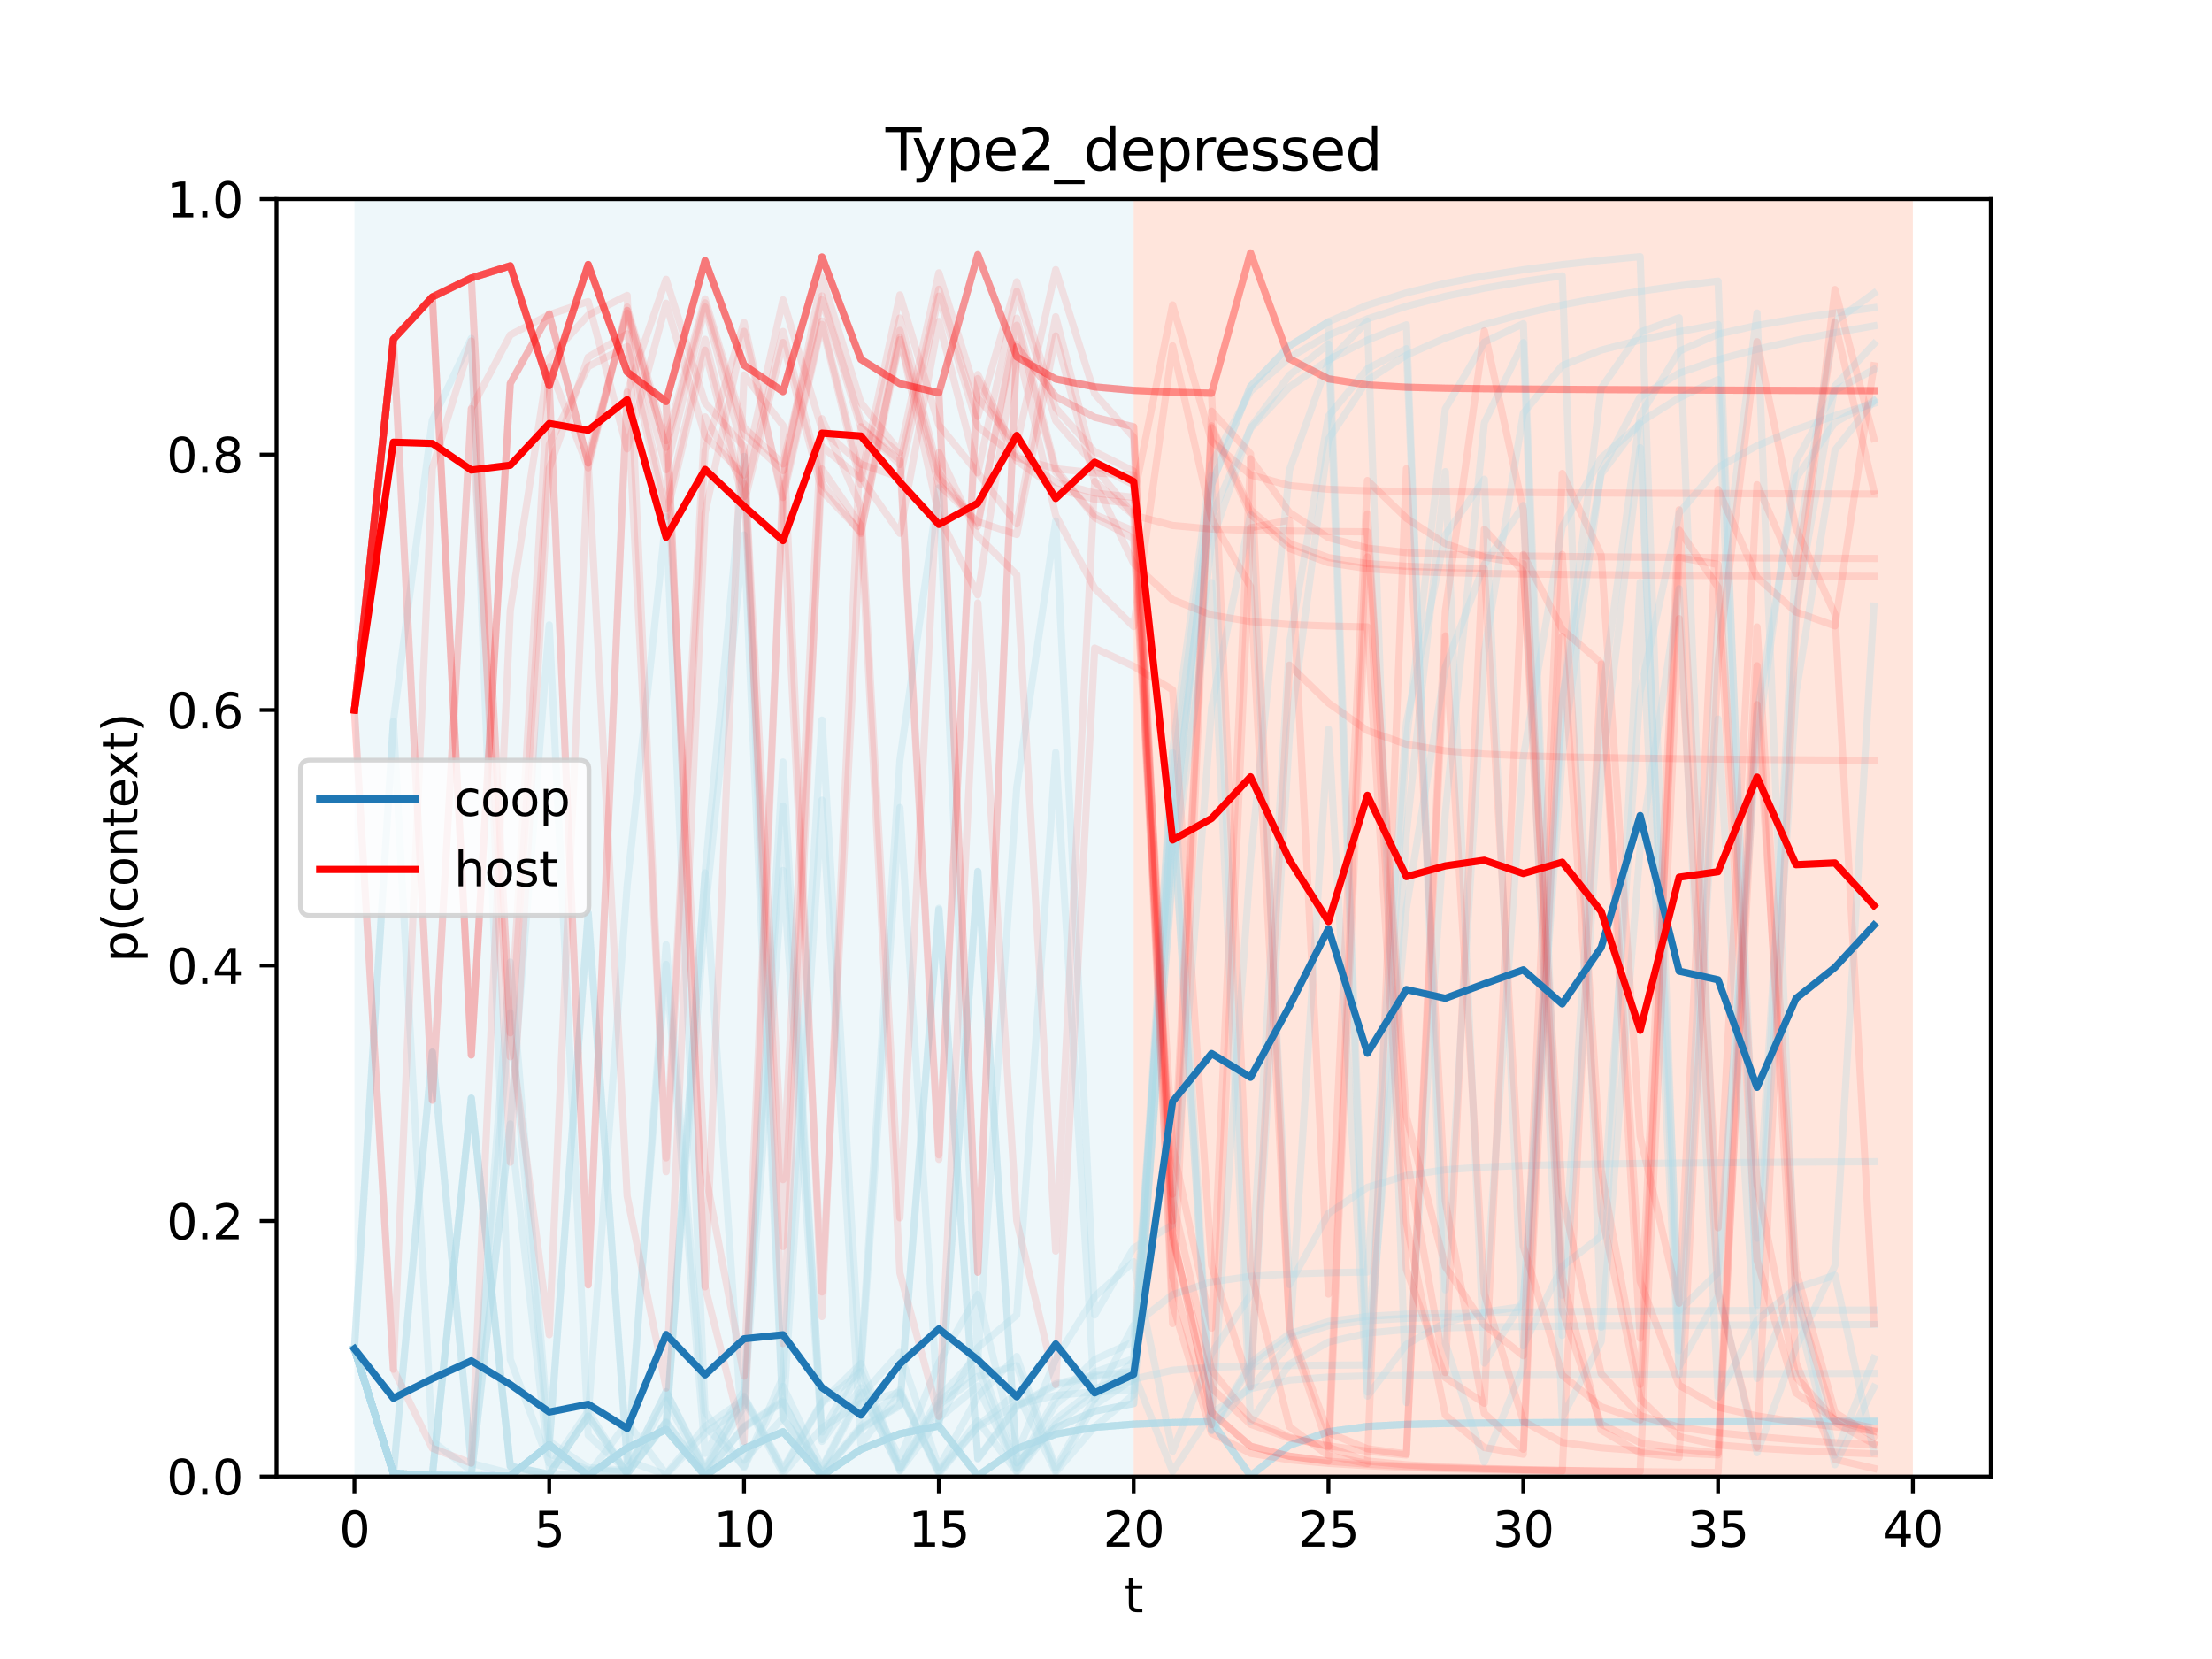 <?xml version="1.0" encoding="utf-8" standalone="no"?>
<!DOCTYPE svg PUBLIC "-//W3C//DTD SVG 1.1//EN"
  "http://www.w3.org/Graphics/SVG/1.1/DTD/svg11.dtd">
<svg xmlns:xlink="http://www.w3.org/1999/xlink" width="460.8pt" height="345.6pt" viewBox="0 0 460.8 345.6" xmlns="http://www.w3.org/2000/svg" version="1.1">
 <defs>
  <style type="text/css">*{stroke-linejoin: round; stroke-linecap: butt}</style>
 </defs>
 <g id="figure_1">
  <g id="patch_1">
   <path d="M 0 345.6 
L 460.8 345.6 
L 460.8 0 
L 0 0 
z
" style="fill: #ffffff"/>
  </g>
  <g id="axes_1">
   <g id="patch_2">
    <path d="M 57.6 307.584 
L 414.72 307.584 
L 414.72 41.472 
L 57.6 41.472 
z
" style="fill: #ffffff"/>
   </g>
   <g id="patch_3">
    <path d="M 73.833 307.584 
L 73.833 41.472 
L 236.16 41.472 
L 236.16 307.584 
z
" clip-path="url(#pe74daeb829)" style="fill: #add8e6; opacity: 0.2"/>
   </g>
   <g id="patch_4">
    <path d="M 236.16 307.584 
L 236.16 41.472 
L 398.487 41.472 
L 398.487 307.584 
z
" clip-path="url(#pe74daeb829)" style="fill: #ff7f50; opacity: 0.2"/>
   </g>
   <g id="matplotlib.axis_1">
    <g id="xtick_1">
     <g id="line2d_1">
      <defs>
       <path id="m016abfd4c4" d="M 0 0 
L 0 3.5 
" style="stroke: #000000; stroke-width: 0.8"/>
      </defs>
      <g>
       <use xlink:href="#m016abfd4c4" x="73.833" y="307.584" style="stroke: #000000; stroke-width: 0.8"/>
      </g>
     </g>
     <g id="text_1">
      <!-- 0 -->
      <g transform="translate(70.651 322.182) scale(0.1 -0.1)">
       <defs>
        <path id="DejaVuSans-30" d="M 2034 4250 
Q 1547 4250 1301 3770 
Q 1056 3291 1056 2328 
Q 1056 1369 1301 889 
Q 1547 409 2034 409 
Q 2525 409 2770 889 
Q 3016 1369 3016 2328 
Q 3016 3291 2770 3770 
Q 2525 4250 2034 4250 
z
M 2034 4750 
Q 2819 4750 3233 4129 
Q 3647 3509 3647 2328 
Q 3647 1150 3233 529 
Q 2819 -91 2034 -91 
Q 1250 -91 836 529 
Q 422 1150 422 2328 
Q 422 3509 836 4129 
Q 1250 4750 2034 4750 
z
" transform="scale(0.016)"/>
       </defs>
       <use xlink:href="#DejaVuSans-30"/>
      </g>
     </g>
    </g>
    <g id="xtick_2">
     <g id="line2d_2">
      <g>
       <use xlink:href="#m016abfd4c4" x="114.415" y="307.584" style="stroke: #000000; stroke-width: 0.8"/>
      </g>
     </g>
     <g id="text_2">
      <!-- 5 -->
      <g transform="translate(111.233 322.182) scale(0.1 -0.1)">
       <defs>
        <path id="DejaVuSans-35" d="M 691 4666 
L 3169 4666 
L 3169 4134 
L 1269 4134 
L 1269 2991 
Q 1406 3038 1543 3061 
Q 1681 3084 1819 3084 
Q 2600 3084 3056 2656 
Q 3513 2228 3513 1497 
Q 3513 744 3044 326 
Q 2575 -91 1722 -91 
Q 1428 -91 1123 -41 
Q 819 9 494 109 
L 494 744 
Q 775 591 1075 516 
Q 1375 441 1709 441 
Q 2250 441 2565 725 
Q 2881 1009 2881 1497 
Q 2881 1984 2565 2268 
Q 2250 2553 1709 2553 
Q 1456 2553 1204 2497 
Q 953 2441 691 2322 
L 691 4666 
z
" transform="scale(0.016)"/>
       </defs>
       <use xlink:href="#DejaVuSans-35"/>
      </g>
     </g>
    </g>
    <g id="xtick_3">
     <g id="line2d_3">
      <g>
       <use xlink:href="#m016abfd4c4" x="154.996" y="307.584" style="stroke: #000000; stroke-width: 0.8"/>
      </g>
     </g>
     <g id="text_3">
      <!-- 10 -->
      <g transform="translate(148.634 322.182) scale(0.1 -0.1)">
       <defs>
        <path id="DejaVuSans-31" d="M 794 531 
L 1825 531 
L 1825 4091 
L 703 3866 
L 703 4441 
L 1819 4666 
L 2450 4666 
L 2450 531 
L 3481 531 
L 3481 0 
L 794 0 
L 794 531 
z
" transform="scale(0.016)"/>
       </defs>
       <use xlink:href="#DejaVuSans-31"/>
       <use xlink:href="#DejaVuSans-30" x="63.623"/>
      </g>
     </g>
    </g>
    <g id="xtick_4">
     <g id="line2d_4">
      <g>
       <use xlink:href="#m016abfd4c4" x="195.578" y="307.584" style="stroke: #000000; stroke-width: 0.8"/>
      </g>
     </g>
     <g id="text_4">
      <!-- 15 -->
      <g transform="translate(189.216 322.182) scale(0.1 -0.1)">
       <use xlink:href="#DejaVuSans-31"/>
       <use xlink:href="#DejaVuSans-35" x="63.623"/>
      </g>
     </g>
    </g>
    <g id="xtick_5">
     <g id="line2d_5">
      <g>
       <use xlink:href="#m016abfd4c4" x="236.16" y="307.584" style="stroke: #000000; stroke-width: 0.8"/>
      </g>
     </g>
     <g id="text_5">
      <!-- 20 -->
      <g transform="translate(229.798 322.182) scale(0.1 -0.1)">
       <defs>
        <path id="DejaVuSans-32" d="M 1228 531 
L 3431 531 
L 3431 0 
L 469 0 
L 469 531 
Q 828 903 1448 1529 
Q 2069 2156 2228 2338 
Q 2531 2678 2651 2914 
Q 2772 3150 2772 3378 
Q 2772 3750 2511 3984 
Q 2250 4219 1831 4219 
Q 1534 4219 1204 4116 
Q 875 4013 500 3803 
L 500 4441 
Q 881 4594 1212 4672 
Q 1544 4750 1819 4750 
Q 2544 4750 2975 4387 
Q 3406 4025 3406 3419 
Q 3406 3131 3298 2873 
Q 3191 2616 2906 2266 
Q 2828 2175 2409 1742 
Q 1991 1309 1228 531 
z
" transform="scale(0.016)"/>
       </defs>
       <use xlink:href="#DejaVuSans-32"/>
       <use xlink:href="#DejaVuSans-30" x="63.623"/>
      </g>
     </g>
    </g>
    <g id="xtick_6">
     <g id="line2d_6">
      <g>
       <use xlink:href="#m016abfd4c4" x="276.742" y="307.584" style="stroke: #000000; stroke-width: 0.8"/>
      </g>
     </g>
     <g id="text_6">
      <!-- 25 -->
      <g transform="translate(270.379 322.182) scale(0.1 -0.1)">
       <use xlink:href="#DejaVuSans-32"/>
       <use xlink:href="#DejaVuSans-35" x="63.623"/>
      </g>
     </g>
    </g>
    <g id="xtick_7">
     <g id="line2d_7">
      <g>
       <use xlink:href="#m016abfd4c4" x="317.324" y="307.584" style="stroke: #000000; stroke-width: 0.8"/>
      </g>
     </g>
     <g id="text_7">
      <!-- 30 -->
      <g transform="translate(310.961 322.182) scale(0.1 -0.1)">
       <defs>
        <path id="DejaVuSans-33" d="M 2597 2516 
Q 3050 2419 3304 2112 
Q 3559 1806 3559 1356 
Q 3559 666 3084 287 
Q 2609 -91 1734 -91 
Q 1441 -91 1130 -33 
Q 819 25 488 141 
L 488 750 
Q 750 597 1062 519 
Q 1375 441 1716 441 
Q 2309 441 2620 675 
Q 2931 909 2931 1356 
Q 2931 1769 2642 2001 
Q 2353 2234 1838 2234 
L 1294 2234 
L 1294 2753 
L 1863 2753 
Q 2328 2753 2575 2939 
Q 2822 3125 2822 3475 
Q 2822 3834 2567 4026 
Q 2313 4219 1838 4219 
Q 1578 4219 1281 4162 
Q 984 4106 628 3988 
L 628 4550 
Q 988 4650 1302 4700 
Q 1616 4750 1894 4750 
Q 2613 4750 3031 4423 
Q 3450 4097 3450 3541 
Q 3450 3153 3228 2886 
Q 3006 2619 2597 2516 
z
" transform="scale(0.016)"/>
       </defs>
       <use xlink:href="#DejaVuSans-33"/>
       <use xlink:href="#DejaVuSans-30" x="63.623"/>
      </g>
     </g>
    </g>
    <g id="xtick_8">
     <g id="line2d_8">
      <g>
       <use xlink:href="#m016abfd4c4" x="357.905" y="307.584" style="stroke: #000000; stroke-width: 0.8"/>
      </g>
     </g>
     <g id="text_8">
      <!-- 35 -->
      <g transform="translate(351.543 322.182) scale(0.1 -0.1)">
       <use xlink:href="#DejaVuSans-33"/>
       <use xlink:href="#DejaVuSans-35" x="63.623"/>
      </g>
     </g>
    </g>
    <g id="xtick_9">
     <g id="line2d_9">
      <g>
       <use xlink:href="#m016abfd4c4" x="398.487" y="307.584" style="stroke: #000000; stroke-width: 0.8"/>
      </g>
     </g>
     <g id="text_9">
      <!-- 40 -->
      <g transform="translate(392.125 322.182) scale(0.1 -0.1)">
       <defs>
        <path id="DejaVuSans-34" d="M 2419 4116 
L 825 1625 
L 2419 1625 
L 2419 4116 
z
M 2253 4666 
L 3047 4666 
L 3047 1625 
L 3713 1625 
L 3713 1100 
L 3047 1100 
L 3047 0 
L 2419 0 
L 2419 1100 
L 313 1100 
L 313 1709 
L 2253 4666 
z
" transform="scale(0.016)"/>
       </defs>
       <use xlink:href="#DejaVuSans-34"/>
       <use xlink:href="#DejaVuSans-30" x="63.623"/>
      </g>
     </g>
    </g>
    <g id="text_10">
     <!-- t -->
     <g transform="translate(234.2 335.861) scale(0.1 -0.1)">
      <defs>
       <path id="DejaVuSans-74" d="M 1172 4494 
L 1172 3500 
L 2356 3500 
L 2356 3053 
L 1172 3053 
L 1172 1153 
Q 1172 725 1289 603 
Q 1406 481 1766 481 
L 2356 481 
L 2356 0 
L 1766 0 
Q 1100 0 847 248 
Q 594 497 594 1153 
L 594 3053 
L 172 3053 
L 172 3500 
L 594 3500 
L 594 4494 
L 1172 4494 
z
" transform="scale(0.016)"/>
      </defs>
      <use xlink:href="#DejaVuSans-74"/>
     </g>
    </g>
   </g>
   <g id="matplotlib.axis_2">
    <g id="ytick_1">
     <g id="line2d_10">
      <defs>
       <path id="mdd7d6e2af8" d="M 0 0 
L -3.5 0 
" style="stroke: #000000; stroke-width: 0.8"/>
      </defs>
      <g>
       <use xlink:href="#mdd7d6e2af8" x="57.6" y="307.584" style="stroke: #000000; stroke-width: 0.8"/>
      </g>
     </g>
     <g id="text_11">
      <!-- 0.0 -->
      <g transform="translate(34.697 311.383) scale(0.1 -0.1)">
       <defs>
        <path id="DejaVuSans-2e" d="M 684 794 
L 1344 794 
L 1344 0 
L 684 0 
L 684 794 
z
" transform="scale(0.016)"/>
       </defs>
       <use xlink:href="#DejaVuSans-30"/>
       <use xlink:href="#DejaVuSans-2e" x="63.623"/>
       <use xlink:href="#DejaVuSans-30" x="95.41"/>
      </g>
     </g>
    </g>
    <g id="ytick_2">
     <g id="line2d_11">
      <g>
       <use xlink:href="#mdd7d6e2af8" x="57.6" y="254.362" style="stroke: #000000; stroke-width: 0.8"/>
      </g>
     </g>
     <g id="text_12">
      <!-- 0.2 -->
      <g transform="translate(34.697 258.161) scale(0.1 -0.1)">
       <use xlink:href="#DejaVuSans-30"/>
       <use xlink:href="#DejaVuSans-2e" x="63.623"/>
       <use xlink:href="#DejaVuSans-32" x="95.41"/>
      </g>
     </g>
    </g>
    <g id="ytick_3">
     <g id="line2d_12">
      <g>
       <use xlink:href="#mdd7d6e2af8" x="57.6" y="201.139" style="stroke: #000000; stroke-width: 0.8"/>
      </g>
     </g>
     <g id="text_13">
      <!-- 0.4 -->
      <g transform="translate(34.697 204.938) scale(0.1 -0.1)">
       <use xlink:href="#DejaVuSans-30"/>
       <use xlink:href="#DejaVuSans-2e" x="63.623"/>
       <use xlink:href="#DejaVuSans-34" x="95.41"/>
      </g>
     </g>
    </g>
    <g id="ytick_4">
     <g id="line2d_13">
      <g>
       <use xlink:href="#mdd7d6e2af8" x="57.6" y="147.917" style="stroke: #000000; stroke-width: 0.8"/>
      </g>
     </g>
     <g id="text_14">
      <!-- 0.6 -->
      <g transform="translate(34.697 151.716) scale(0.1 -0.1)">
       <defs>
        <path id="DejaVuSans-36" d="M 2113 2584 
Q 1688 2584 1439 2293 
Q 1191 2003 1191 1497 
Q 1191 994 1439 701 
Q 1688 409 2113 409 
Q 2538 409 2786 701 
Q 3034 994 3034 1497 
Q 3034 2003 2786 2293 
Q 2538 2584 2113 2584 
z
M 3366 4563 
L 3366 3988 
Q 3128 4100 2886 4159 
Q 2644 4219 2406 4219 
Q 1781 4219 1451 3797 
Q 1122 3375 1075 2522 
Q 1259 2794 1537 2939 
Q 1816 3084 2150 3084 
Q 2853 3084 3261 2657 
Q 3669 2231 3669 1497 
Q 3669 778 3244 343 
Q 2819 -91 2113 -91 
Q 1303 -91 875 529 
Q 447 1150 447 2328 
Q 447 3434 972 4092 
Q 1497 4750 2381 4750 
Q 2619 4750 2861 4703 
Q 3103 4656 3366 4563 
z
" transform="scale(0.016)"/>
       </defs>
       <use xlink:href="#DejaVuSans-30"/>
       <use xlink:href="#DejaVuSans-2e" x="63.623"/>
       <use xlink:href="#DejaVuSans-36" x="95.41"/>
      </g>
     </g>
    </g>
    <g id="ytick_5">
     <g id="line2d_14">
      <g>
       <use xlink:href="#mdd7d6e2af8" x="57.6" y="94.694" style="stroke: #000000; stroke-width: 0.8"/>
      </g>
     </g>
     <g id="text_15">
      <!-- 0.8 -->
      <g transform="translate(34.697 98.494) scale(0.1 -0.1)">
       <defs>
        <path id="DejaVuSans-38" d="M 2034 2216 
Q 1584 2216 1326 1975 
Q 1069 1734 1069 1313 
Q 1069 891 1326 650 
Q 1584 409 2034 409 
Q 2484 409 2743 651 
Q 3003 894 3003 1313 
Q 3003 1734 2745 1975 
Q 2488 2216 2034 2216 
z
M 1403 2484 
Q 997 2584 770 2862 
Q 544 3141 544 3541 
Q 544 4100 942 4425 
Q 1341 4750 2034 4750 
Q 2731 4750 3128 4425 
Q 3525 4100 3525 3541 
Q 3525 3141 3298 2862 
Q 3072 2584 2669 2484 
Q 3125 2378 3379 2068 
Q 3634 1759 3634 1313 
Q 3634 634 3220 271 
Q 2806 -91 2034 -91 
Q 1263 -91 848 271 
Q 434 634 434 1313 
Q 434 1759 690 2068 
Q 947 2378 1403 2484 
z
M 1172 3481 
Q 1172 3119 1398 2916 
Q 1625 2713 2034 2713 
Q 2441 2713 2670 2916 
Q 2900 3119 2900 3481 
Q 2900 3844 2670 4047 
Q 2441 4250 2034 4250 
Q 1625 4250 1398 4047 
Q 1172 3844 1172 3481 
z
" transform="scale(0.016)"/>
       </defs>
       <use xlink:href="#DejaVuSans-30"/>
       <use xlink:href="#DejaVuSans-2e" x="63.623"/>
       <use xlink:href="#DejaVuSans-38" x="95.41"/>
      </g>
     </g>
    </g>
    <g id="ytick_6">
     <g id="line2d_15">
      <g>
       <use xlink:href="#mdd7d6e2af8" x="57.6" y="41.472" style="stroke: #000000; stroke-width: 0.8"/>
      </g>
     </g>
     <g id="text_16">
      <!-- 1.0 -->
      <g transform="translate(34.697 45.271) scale(0.1 -0.1)">
       <use xlink:href="#DejaVuSans-31"/>
       <use xlink:href="#DejaVuSans-2e" x="63.623"/>
       <use xlink:href="#DejaVuSans-30" x="95.41"/>
      </g>
     </g>
    </g>
    <g id="text_17">
     <!-- p(context) -->
     <g transform="translate(28.617 200.45) rotate(-90) scale(0.1 -0.1)">
      <defs>
       <path id="DejaVuSans-70" d="M 1159 525 
L 1159 -1331 
L 581 -1331 
L 581 3500 
L 1159 3500 
L 1159 2969 
Q 1341 3281 1617 3432 
Q 1894 3584 2278 3584 
Q 2916 3584 3314 3078 
Q 3713 2572 3713 1747 
Q 3713 922 3314 415 
Q 2916 -91 2278 -91 
Q 1894 -91 1617 61 
Q 1341 213 1159 525 
z
M 3116 1747 
Q 3116 2381 2855 2742 
Q 2594 3103 2138 3103 
Q 1681 3103 1420 2742 
Q 1159 2381 1159 1747 
Q 1159 1113 1420 752 
Q 1681 391 2138 391 
Q 2594 391 2855 752 
Q 3116 1113 3116 1747 
z
" transform="scale(0.016)"/>
       <path id="DejaVuSans-28" d="M 1984 4856 
Q 1566 4138 1362 3434 
Q 1159 2731 1159 2009 
Q 1159 1288 1364 580 
Q 1569 -128 1984 -844 
L 1484 -844 
Q 1016 -109 783 600 
Q 550 1309 550 2009 
Q 550 2706 781 3412 
Q 1013 4119 1484 4856 
L 1984 4856 
z
" transform="scale(0.016)"/>
       <path id="DejaVuSans-63" d="M 3122 3366 
L 3122 2828 
Q 2878 2963 2633 3030 
Q 2388 3097 2138 3097 
Q 1578 3097 1268 2742 
Q 959 2388 959 1747 
Q 959 1106 1268 751 
Q 1578 397 2138 397 
Q 2388 397 2633 464 
Q 2878 531 3122 666 
L 3122 134 
Q 2881 22 2623 -34 
Q 2366 -91 2075 -91 
Q 1284 -91 818 406 
Q 353 903 353 1747 
Q 353 2603 823 3093 
Q 1294 3584 2113 3584 
Q 2378 3584 2631 3529 
Q 2884 3475 3122 3366 
z
" transform="scale(0.016)"/>
       <path id="DejaVuSans-6f" d="M 1959 3097 
Q 1497 3097 1228 2736 
Q 959 2375 959 1747 
Q 959 1119 1226 758 
Q 1494 397 1959 397 
Q 2419 397 2687 759 
Q 2956 1122 2956 1747 
Q 2956 2369 2687 2733 
Q 2419 3097 1959 3097 
z
M 1959 3584 
Q 2709 3584 3137 3096 
Q 3566 2609 3566 1747 
Q 3566 888 3137 398 
Q 2709 -91 1959 -91 
Q 1206 -91 779 398 
Q 353 888 353 1747 
Q 353 2609 779 3096 
Q 1206 3584 1959 3584 
z
" transform="scale(0.016)"/>
       <path id="DejaVuSans-6e" d="M 3513 2113 
L 3513 0 
L 2938 0 
L 2938 2094 
Q 2938 2591 2744 2837 
Q 2550 3084 2163 3084 
Q 1697 3084 1428 2787 
Q 1159 2491 1159 1978 
L 1159 0 
L 581 0 
L 581 3500 
L 1159 3500 
L 1159 2956 
Q 1366 3272 1645 3428 
Q 1925 3584 2291 3584 
Q 2894 3584 3203 3211 
Q 3513 2838 3513 2113 
z
" transform="scale(0.016)"/>
       <path id="DejaVuSans-65" d="M 3597 1894 
L 3597 1613 
L 953 1613 
Q 991 1019 1311 708 
Q 1631 397 2203 397 
Q 2534 397 2845 478 
Q 3156 559 3463 722 
L 3463 178 
Q 3153 47 2828 -22 
Q 2503 -91 2169 -91 
Q 1331 -91 842 396 
Q 353 884 353 1716 
Q 353 2575 817 3079 
Q 1281 3584 2069 3584 
Q 2775 3584 3186 3129 
Q 3597 2675 3597 1894 
z
M 3022 2063 
Q 3016 2534 2758 2815 
Q 2500 3097 2075 3097 
Q 1594 3097 1305 2825 
Q 1016 2553 972 2059 
L 3022 2063 
z
" transform="scale(0.016)"/>
       <path id="DejaVuSans-78" d="M 3513 3500 
L 2247 1797 
L 3578 0 
L 2900 0 
L 1881 1375 
L 863 0 
L 184 0 
L 1544 1831 
L 300 3500 
L 978 3500 
L 1906 2253 
L 2834 3500 
L 3513 3500 
z
" transform="scale(0.016)"/>
       <path id="DejaVuSans-29" d="M 513 4856 
L 1013 4856 
Q 1481 4119 1714 3412 
Q 1947 2706 1947 2009 
Q 1947 1309 1714 600 
Q 1481 -109 1013 -844 
L 513 -844 
Q 928 -128 1133 580 
Q 1338 1288 1338 2009 
Q 1338 2731 1133 3434 
Q 928 4138 513 4856 
z
" transform="scale(0.016)"/>
      </defs>
      <use xlink:href="#DejaVuSans-70"/>
      <use xlink:href="#DejaVuSans-28" x="63.477"/>
      <use xlink:href="#DejaVuSans-63" x="102.49"/>
      <use xlink:href="#DejaVuSans-6f" x="157.471"/>
      <use xlink:href="#DejaVuSans-6e" x="218.652"/>
      <use xlink:href="#DejaVuSans-74" x="282.031"/>
      <use xlink:href="#DejaVuSans-65" x="321.24"/>
      <use xlink:href="#DejaVuSans-78" x="381.014"/>
      <use xlink:href="#DejaVuSans-74" x="440.193"/>
      <use xlink:href="#DejaVuSans-29" x="479.402"/>
     </g>
    </g>
   </g>
   <g id="line2d_16">
    <path d="M 73.833 280.973 
L 81.949 306.943 
L 90.065 307.361 
L 98.182 307.43 
L 106.298 307.467 
L 114.415 300.974 
L 122.531 307.42 
L 130.647 301.656 
L 138.764 297.79 
L 146.88 307.406 
L 154.996 301.785 
L 163.113 298.269 
L 171.229 307.419 
L 179.345 301.931 
L 187.462 298.689 
L 195.578 297.045 
L 203.695 307.417 
L 211.811 301.784 
L 219.927 298.754 
L 228.044 297.348 
L 236.16 296.69 
L 244.276 296.356 
L 252.393 296.165 
L 260.509 307.415 
L 268.625 301.087 
L 276.742 298.26 
L 284.858 297.157 
L 292.975 296.722 
L 301.091 296.536 
L 309.207 296.441 
L 317.324 296.38 
L 325.44 296.333 
L 333.556 296.294 
L 341.673 296.259 
L 349.789 296.228 
L 357.905 296.2 
L 366.022 296.174 
L 374.138 296.15 
L 382.255 296.128 
L 390.371 296.108 
" clip-path="url(#pe74daeb829)" style="fill: none; stroke: #add8e6; stroke-opacity: 0.3; stroke-width: 1.5; stroke-linecap: square"/>
   </g>
   <g id="line2d_17">
    <path d="M 73.833 280.973 
L 81.949 306.943 
L 90.065 307.361 
L 98.182 307.43 
L 106.298 307.467 
L 114.415 300.974 
L 122.531 307.42 
L 130.647 301.656 
L 138.764 297.79 
L 146.88 181.827 
L 154.996 304.192 
L 163.113 295.39 
L 171.229 166.687 
L 179.345 300.87 
L 187.462 290.219 
L 195.578 306.463 
L 203.695 295.97 
L 211.811 306.677 
L 219.927 296.676 
L 228.044 290.478 
L 236.16 287.432 
L 244.276 161.696 
L 252.393 99.031 
L 260.509 289.087 
L 268.625 279.983 
L 276.742 151.891 
L 284.858 290.844 
L 292.975 280.076 
L 301.091 275.531 
L 309.207 273.306 
L 317.324 272.188 
L 325.44 145.57 
L 333.556 98.745 
L 341.673 87.962 
L 349.789 82.856 
L 357.905 79.082 
L 366.022 271.617 
L 374.138 144.453 
L 382.255 93.797 
L 390.371 83.428 
" clip-path="url(#pe74daeb829)" style="fill: none; stroke: #add8e6; stroke-opacity: 0.3; stroke-width: 1.5; stroke-linecap: square"/>
   </g>
   <g id="line2d_18">
    <path d="M 73.833 280.973 
L 81.949 306.943 
L 90.065 219.172 
L 98.182 304.844 
L 106.298 210.954 
L 114.415 302.857 
L 122.531 306.176 
L 130.647 306.526 
L 138.764 289.908 
L 146.88 306.2 
L 154.996 291.085 
L 163.113 306.333 
L 171.229 292.284 
L 179.345 285.722 
L 187.462 306.286 
L 195.578 292.672 
L 203.695 286.746 
L 211.811 284.5 
L 219.927 306.324 
L 228.044 292.65 
L 236.16 287.286 
L 244.276 285.453 
L 252.393 284.822 
L 260.509 284.581 
L 268.625 284.465 
L 276.742 284.392 
L 284.858 284.336 
L 292.975 189.184 
L 301.091 138.977 
L 309.207 117.596 
L 317.324 105.306 
L 325.44 295.244 
L 333.556 279.468 
L 341.673 176.67 
L 349.789 122.635 
L 357.905 291.059 
L 366.022 274.999 
L 374.138 268.336 
L 382.255 265.637 
L 390.371 302.493 
" clip-path="url(#pe74daeb829)" style="fill: none; stroke: #add8e6; stroke-opacity: 0.3; stroke-width: 1.5; stroke-linecap: square"/>
   </g>
   <g id="line2d_19">
    <path d="M 73.833 280.973 
L 81.949 306.943 
L 90.065 219.172 
L 98.182 304.844 
L 106.298 306.929 
L 114.415 307.116 
L 122.531 307.207 
L 130.647 296.328 
L 138.764 307.061 
L 146.88 297.183 
L 154.996 291.512 
L 163.113 307.027 
L 171.229 297.425 
L 179.345 292.316 
L 187.462 290.004 
L 195.578 307.036 
L 203.695 297.241 
L 211.811 292.589 
L 219.927 290.705 
L 228.044 289.939 
L 236.16 289.598 
L 244.276 180.442 
L 252.393 112.934 
L 260.509 89.036 
L 268.625 78.146 
L 276.742 71.675 
L 284.858 289.999 
L 292.975 173.628 
L 301.091 98.249 
L 309.207 283.947 
L 317.324 270.927 
L 325.44 157.485 
L 333.556 98.116 
L 341.673 82.675 
L 349.789 77.718 
L 357.905 74.927 
L 366.022 72.76 
L 374.138 70.915 
L 382.255 69.305 
L 390.371 67.884 
" clip-path="url(#pe74daeb829)" style="fill: none; stroke: #add8e6; stroke-opacity: 0.3; stroke-width: 1.5; stroke-linecap: square"/>
   </g>
   <g id="line2d_20">
    <path d="M 73.833 280.973 
L 81.949 306.943 
L 90.065 307.361 
L 98.182 228.769 
L 106.298 305.454 
L 114.415 307.113 
L 122.531 294.99 
L 130.647 307.017 
L 138.764 296.174 
L 146.88 190.305 
L 154.996 111.445 
L 163.113 295.418 
L 171.229 305.985 
L 179.345 290.829 
L 187.462 281.711 
L 195.578 305.667 
L 203.695 290.88 
L 211.811 282.584 
L 219.927 305.783 
L 228.044 291.219 
L 236.16 283.495 
L 244.276 167.068 
L 252.393 298.069 
L 260.509 284.535 
L 268.625 278.647 
L 276.742 276.156 
L 284.858 275.096 
L 292.975 274.625 
L 301.091 274.393 
L 309.207 274.258 
L 317.324 157.833 
L 325.44 109.707 
L 333.556 95.392 
L 341.673 88.294 
L 349.789 284.614 
L 357.905 270 
L 366.022 148.774 
L 374.138 99.597 
L 382.255 87.994 
L 390.371 83.528 
" clip-path="url(#pe74daeb829)" style="fill: none; stroke: #add8e6; stroke-opacity: 0.3; stroke-width: 1.5; stroke-linecap: square"/>
   </g>
   <g id="line2d_21">
    <path d="M 73.833 280.973 
L 81.949 306.943 
L 90.065 307.361 
L 98.182 307.43 
L 106.298 307.467 
L 114.415 300.974 
L 122.531 307.42 
L 130.647 301.656 
L 138.764 297.79 
L 146.88 307.406 
L 154.996 301.785 
L 163.113 298.269 
L 171.229 307.419 
L 179.345 301.931 
L 187.462 298.689 
L 195.578 297.045 
L 203.695 307.417 
L 211.811 301.784 
L 219.927 298.754 
L 228.044 297.348 
L 236.16 296.69 
L 244.276 296.356 
L 252.393 296.165 
L 260.509 307.415 
L 268.625 301.087 
L 276.742 298.26 
L 284.858 297.157 
L 292.975 296.722 
L 301.091 296.536 
L 309.207 296.441 
L 317.324 296.38 
L 325.44 296.333 
L 333.556 296.294 
L 341.673 296.259 
L 349.789 296.228 
L 357.905 296.2 
L 366.022 296.174 
L 374.138 296.15 
L 382.255 296.128 
L 390.371 296.108 
" clip-path="url(#pe74daeb829)" style="fill: none; stroke: #add8e6; stroke-opacity: 0.3; stroke-width: 1.5; stroke-linecap: square"/>
   </g>
   <g id="line2d_22">
    <path d="M 73.833 280.973 
L 81.949 306.943 
L 90.065 307.361 
L 98.182 307.43 
L 106.298 307.467 
L 114.415 300.974 
L 122.531 307.42 
L 130.647 301.656 
L 138.764 297.79 
L 146.88 181.827 
L 154.996 95.074 
L 163.113 295.465 
L 171.229 306.684 
L 179.345 297.09 
L 187.462 289.544 
L 195.578 306.642 
L 203.695 297.119 
L 211.811 290.055 
L 219.927 306.692 
L 228.044 297.216 
L 236.16 290.562 
L 244.276 156.78 
L 252.393 297.953 
L 260.509 288.48 
L 268.625 152.936 
L 276.742 91.51 
L 284.858 79.177 
L 292.975 73.989 
L 301.091 70.402 
L 309.207 67.615 
L 317.324 65.371 
L 325.44 63.524 
L 333.556 61.978 
L 341.673 60.665 
L 349.789 59.536 
L 357.905 58.555 
L 366.022 271.955 
L 374.138 115.336 
L 382.255 66.934 
L 390.371 61.075 
" clip-path="url(#pe74daeb829)" style="fill: none; stroke: #add8e6; stroke-opacity: 0.3; stroke-width: 1.5; stroke-linecap: square"/>
   </g>
   <g id="line2d_23">
    <path d="M 73.833 280.973 
L 81.949 306.943 
L 90.065 307.361 
L 98.182 228.769 
L 106.298 305.454 
L 114.415 307.113 
L 122.531 294.99 
L 130.647 184.458 
L 138.764 107.675 
L 146.88 294.096 
L 154.996 305.724 
L 163.113 288.814 
L 171.229 305.749 
L 179.345 290.043 
L 187.462 305.904 
L 195.578 291.108 
L 203.695 282.395 
L 211.811 305.725 
L 219.927 291.221 
L 228.044 283.218 
L 236.16 279.485 
L 244.276 168.37 
L 252.393 297.849 
L 260.509 283.882 
L 268.625 277.839 
L 276.742 275.302 
L 284.858 274.233 
L 292.975 273.762 
L 301.091 273.532 
L 309.207 273.399 
L 317.324 273.308 
L 325.44 273.236 
L 333.556 273.176 
L 341.673 273.123 
L 349.789 273.076 
L 357.905 273.034 
L 366.022 272.996 
L 374.138 272.962 
L 382.255 272.93 
L 390.371 272.902 
" clip-path="url(#pe74daeb829)" style="fill: none; stroke: #add8e6; stroke-opacity: 0.3; stroke-width: 1.5; stroke-linecap: square"/>
   </g>
   <g id="line2d_24">
    <path d="M 73.833 280.973 
L 81.949 306.943 
L 90.065 307.361 
L 98.182 307.43 
L 106.298 307.467 
L 114.415 300.974 
L 122.531 190.226 
L 130.647 304.279 
L 138.764 200.91 
L 146.88 302.767 
L 154.996 289.777 
L 163.113 167.901 
L 171.229 298.325 
L 179.345 283.944 
L 187.462 158.344 
L 195.578 101.622 
L 203.695 283.259 
L 211.811 164.014 
L 219.927 108.527 
L 228.044 273.924 
L 236.16 259.977 
L 244.276 255.138 
L 252.393 147.34 
L 260.509 107.234 
L 268.625 267.603 
L 276.742 252.784 
L 284.858 247.349 
L 292.975 244.864 
L 301.091 243.686 
L 309.207 243.104 
L 317.324 242.792 
L 325.44 242.604 
L 333.556 242.473 
L 341.673 242.371 
L 349.789 242.287 
L 357.905 242.214 
L 366.022 242.149 
L 374.138 242.092 
L 382.255 242.041 
L 390.371 241.994 
" clip-path="url(#pe74daeb829)" style="fill: none; stroke: #add8e6; stroke-opacity: 0.3; stroke-width: 1.5; stroke-linecap: square"/>
   </g>
   <g id="line2d_25">
    <path d="M 73.833 280.973 
L 81.949 150.258 
L 90.065 87.525 
L 98.182 70.485 
L 106.298 283.157 
L 114.415 304.81 
L 122.531 306.319 
L 130.647 306.669 
L 138.764 196.801 
L 146.88 297.089 
L 154.996 305.479 
L 163.113 286.779 
L 171.229 149.997 
L 179.345 287.836 
L 187.462 303.8 
L 195.578 283.838 
L 203.695 269.65 
L 211.811 302.821 
L 219.927 283.106 
L 228.044 270.097 
L 236.16 262.819 
L 244.276 302.371 
L 252.393 281.914 
L 260.509 269.771 
L 268.625 134.106 
L 276.742 86.678 
L 284.858 76.79 
L 292.975 72.649 
L 301.091 268.702 
L 309.207 135.994 
L 317.324 86.057 
L 325.44 76.151 
L 333.556 72.932 
L 341.673 70.84 
L 349.789 69.1 
L 357.905 67.581 
L 366.022 257.976 
L 374.138 126.855 
L 382.255 80.409 
L 390.371 71.637 
" clip-path="url(#pe74daeb829)" style="fill: none; stroke: #add8e6; stroke-opacity: 0.3; stroke-width: 1.5; stroke-linecap: square"/>
   </g>
   <g id="line2d_26">
    <path d="M 73.833 280.973 
L 81.949 306.943 
L 90.065 307.361 
L 98.182 228.769 
L 106.298 305.454 
L 114.415 307.113 
L 122.531 294.99 
L 130.647 307.017 
L 138.764 296.174 
L 146.88 307.084 
L 154.996 297.167 
L 163.113 291.816 
L 171.229 307.058 
L 179.345 297.435 
L 187.462 292.597 
L 195.578 189.206 
L 203.695 303.827 
L 211.811 292.849 
L 219.927 288.263 
L 228.044 286.429 
L 236.16 285.678 
L 244.276 182.385 
L 252.393 121.355 
L 260.509 296.169 
L 268.625 284.18 
L 276.742 279.568 
L 284.858 277.709 
L 292.975 276.941 
L 301.091 276.603 
L 309.207 276.433 
L 317.324 276.33 
L 325.44 276.255 
L 333.556 276.195 
L 341.673 276.142 
L 349.789 276.096 
L 357.905 276.055 
L 366.022 276.017 
L 374.138 275.984 
L 382.255 275.953 
L 390.371 275.925 
" clip-path="url(#pe74daeb829)" style="fill: none; stroke: #add8e6; stroke-opacity: 0.3; stroke-width: 1.5; stroke-linecap: square"/>
   </g>
   <g id="line2d_27">
    <path d="M 73.833 280.973 
L 81.949 306.943 
L 90.065 307.361 
L 98.182 307.43 
L 106.298 307.467 
L 114.415 300.974 
L 122.531 307.42 
L 130.647 301.656 
L 138.764 297.79 
L 146.88 307.406 
L 154.996 301.785 
L 163.113 298.269 
L 171.229 307.419 
L 179.345 301.931 
L 187.462 298.689 
L 195.578 297.045 
L 203.695 181.535 
L 211.811 304.723 
L 219.927 297.406 
L 228.044 293.982 
L 236.16 292.391 
L 244.276 174.476 
L 252.393 100.914 
L 260.509 80.481 
L 268.625 72.06 
L 276.742 67.034 
L 284.858 284.597 
L 292.975 154.414 
L 301.091 85.149 
L 309.207 71.27 
L 317.324 67.421 
L 325.44 269.818 
L 333.556 146.532 
L 341.673 86.575 
L 349.789 73.163 
L 357.905 69.61 
L 366.022 67.797 
L 374.138 66.394 
L 382.255 65.18 
L 390.371 64.101 
" clip-path="url(#pe74daeb829)" style="fill: none; stroke: #add8e6; stroke-opacity: 0.3; stroke-width: 1.5; stroke-linecap: square"/>
   </g>
   <g id="line2d_28">
    <path d="M 73.833 280.973 
L 81.949 306.943 
L 90.065 307.361 
L 98.182 307.43 
L 106.298 307.467 
L 114.415 300.974 
L 122.531 190.226 
L 130.647 304.279 
L 138.764 307.199 
L 146.88 298.602 
L 154.996 292.693 
L 163.113 158.737 
L 171.229 300.277 
L 179.345 289.118 
L 187.462 306.4 
L 195.578 295.527 
L 203.695 288.709 
L 211.811 306.448 
L 219.927 295.691 
L 228.044 289.337 
L 236.16 286.306 
L 244.276 156.336 
L 252.393 96.617 
L 260.509 81.484 
L 268.625 74.474 
L 276.742 69.837 
L 284.858 66.427 
L 292.975 63.804 
L 301.091 61.724 
L 309.207 60.034 
L 317.324 58.635 
L 325.44 57.456 
L 333.556 276.501 
L 341.673 121.311 
L 349.789 286.357 
L 357.905 149.791 
L 366.022 287.137 
L 374.138 267.697 
L 382.255 303.14 
L 390.371 282.973 
" clip-path="url(#pe74daeb829)" style="fill: none; stroke: #add8e6; stroke-opacity: 0.3; stroke-width: 1.5; stroke-linecap: square"/>
   </g>
   <g id="line2d_29">
    <path d="M 73.833 280.973 
L 81.949 306.943 
L 90.065 307.361 
L 98.182 307.43 
L 106.298 307.467 
L 114.415 300.974 
L 122.531 307.42 
L 130.647 301.656 
L 138.764 297.79 
L 146.88 307.406 
L 154.996 301.785 
L 163.113 298.269 
L 171.229 307.419 
L 179.345 301.931 
L 187.462 298.689 
L 195.578 297.045 
L 203.695 307.417 
L 211.811 301.784 
L 219.927 298.754 
L 228.044 297.348 
L 236.16 296.69 
L 244.276 296.356 
L 252.393 296.165 
L 260.509 307.415 
L 268.625 301.087 
L 276.742 298.26 
L 284.858 297.157 
L 292.975 296.722 
L 301.091 296.536 
L 309.207 296.441 
L 317.324 296.38 
L 325.44 296.333 
L 333.556 296.294 
L 341.673 296.259 
L 349.789 296.228 
L 357.905 296.2 
L 366.022 296.174 
L 374.138 296.15 
L 382.255 296.128 
L 390.371 296.108 
" clip-path="url(#pe74daeb829)" style="fill: none; stroke: #add8e6; stroke-opacity: 0.3; stroke-width: 1.5; stroke-linecap: square"/>
   </g>
   <g id="line2d_30">
    <path d="M 73.833 280.973 
L 81.949 306.943 
L 90.065 307.361 
L 98.182 307.43 
L 106.298 307.467 
L 114.415 300.974 
L 122.531 307.42 
L 130.647 301.656 
L 138.764 297.79 
L 146.88 307.406 
L 154.996 301.785 
L 163.113 298.269 
L 171.229 307.419 
L 179.345 301.931 
L 187.462 298.689 
L 195.578 297.045 
L 203.695 307.417 
L 211.811 301.784 
L 219.927 298.754 
L 228.044 297.348 
L 236.16 296.69 
L 244.276 296.356 
L 252.393 296.165 
L 260.509 179.277 
L 268.625 97.899 
L 276.742 75.309 
L 284.858 66.885 
L 292.975 292.188 
L 301.091 169.391 
L 309.207 88.085 
L 317.324 71.37 
L 325.44 278.192 
L 333.556 161.804 
L 341.673 93.265 
L 349.789 272.997 
L 357.905 265.063 
L 366.022 154.611 
L 374.138 96.114 
L 382.255 81.335 
L 390.371 76.955 
" clip-path="url(#pe74daeb829)" style="fill: none; stroke: #add8e6; stroke-opacity: 0.3; stroke-width: 1.5; stroke-linecap: square"/>
   </g>
   <g id="line2d_31">
    <path d="M 73.833 280.973 
L 81.949 306.943 
L 90.065 307.361 
L 98.182 307.43 
L 106.298 307.467 
L 114.415 300.974 
L 122.531 307.42 
L 130.647 301.656 
L 138.764 297.79 
L 146.88 307.406 
L 154.996 301.785 
L 163.113 298.269 
L 171.229 307.419 
L 179.345 301.931 
L 187.462 298.689 
L 195.578 297.045 
L 203.695 181.535 
L 211.811 304.723 
L 219.927 297.406 
L 228.044 293.982 
L 236.16 292.391 
L 244.276 174.476 
L 252.393 100.914 
L 260.509 80.481 
L 268.625 72.06 
L 276.742 67.034 
L 284.858 63.564 
L 292.975 61.004 
L 301.091 59.032 
L 309.207 57.466 
L 317.324 56.19 
L 325.44 55.131 
L 333.556 54.235 
L 341.673 53.469 
L 349.789 281.366 
L 357.905 128.437 
L 366.022 65.195 
L 374.138 272.241 
L 382.255 305.134 
L 390.371 288.99 
" clip-path="url(#pe74daeb829)" style="fill: none; stroke: #add8e6; stroke-opacity: 0.3; stroke-width: 1.5; stroke-linecap: square"/>
   </g>
   <g id="line2d_32">
    <path d="M 73.833 280.973 
L 81.949 306.943 
L 90.065 307.361 
L 98.182 307.43 
L 106.298 234.144 
L 114.415 130.173 
L 122.531 298.972 
L 130.647 306.475 
L 138.764 291.683 
L 146.88 306.427 
L 154.996 292.963 
L 163.113 181.339 
L 171.229 299.884 
L 179.345 285.348 
L 187.462 168.217 
L 195.578 295.925 
L 203.695 280.698 
L 211.811 273.936 
L 219.927 156.745 
L 228.044 291.549 
L 236.16 276.067 
L 244.276 269.698 
L 252.393 267.03 
L 260.509 265.896 
L 268.625 265.387 
L 276.742 265.13 
L 284.858 264.976 
L 292.975 150.616 
L 301.091 111.427 
L 309.207 99.823 
L 317.324 280.327 
L 325.44 263.784 
L 333.556 257.499 
L 341.673 144.186 
L 349.789 106.86 
L 357.905 97.353 
L 366.022 92.852 
L 374.138 89.466 
L 382.255 86.573 
L 390.371 84.034 
" clip-path="url(#pe74daeb829)" style="fill: none; stroke: #add8e6; stroke-opacity: 0.3; stroke-width: 1.5; stroke-linecap: square"/>
   </g>
   <g id="line2d_33">
    <path d="M 73.833 280.973 
L 81.949 306.943 
L 90.065 307.361 
L 98.182 307.43 
L 106.298 234.144 
L 114.415 305.781 
L 122.531 293.952 
L 130.647 307.031 
L 138.764 296.358 
L 146.88 307.113 
L 154.996 297.35 
L 163.113 292.107 
L 171.229 307.088 
L 179.345 297.617 
L 187.462 292.873 
L 195.578 189.499 
L 203.695 303.961 
L 211.811 293.073 
L 219.927 288.55 
L 228.044 286.741 
L 236.16 285.998 
L 244.276 306.541 
L 252.393 294.319 
L 260.509 289.284 
L 268.625 287.499 
L 276.742 286.868 
L 284.858 286.626 
L 292.975 286.512 
L 301.091 286.443 
L 309.207 286.39 
L 317.324 286.347 
L 325.44 286.308 
L 333.556 286.274 
L 341.673 286.243 
L 349.789 286.215 
L 357.905 286.189 
L 366.022 286.166 
L 374.138 286.144 
L 382.255 286.125 
L 390.371 286.107 
" clip-path="url(#pe74daeb829)" style="fill: none; stroke: #add8e6; stroke-opacity: 0.3; stroke-width: 1.5; stroke-linecap: square"/>
   </g>
   <g id="line2d_34">
    <path d="M 73.833 280.973 
L 81.949 306.943 
L 90.065 307.361 
L 98.182 307.43 
L 106.298 307.467 
L 114.415 300.974 
L 122.531 307.42 
L 130.647 301.656 
L 138.764 297.79 
L 146.88 307.406 
L 154.996 301.785 
L 163.113 298.269 
L 171.229 307.419 
L 179.345 301.931 
L 187.462 298.689 
L 195.578 297.045 
L 203.695 307.417 
L 211.811 301.784 
L 219.927 298.754 
L 228.044 297.348 
L 236.16 296.69 
L 244.276 296.356 
L 252.393 296.165 
L 260.509 307.415 
L 268.625 301.087 
L 276.742 298.26 
L 284.858 297.157 
L 292.975 296.722 
L 301.091 296.536 
L 309.207 296.441 
L 317.324 296.38 
L 325.44 296.333 
L 333.556 296.294 
L 341.673 296.259 
L 349.789 296.228 
L 357.905 296.2 
L 366.022 296.174 
L 374.138 296.15 
L 382.255 296.128 
L 390.371 296.108 
" clip-path="url(#pe74daeb829)" style="fill: none; stroke: #add8e6; stroke-opacity: 0.3; stroke-width: 1.5; stroke-linecap: square"/>
   </g>
   <g id="line2d_35">
    <path d="M 73.833 280.973 
L 81.949 150.258 
L 90.065 300.231 
L 98.182 306.416 
L 106.298 200.413 
L 114.415 300.246 
L 122.531 305.74 
L 130.647 306.316 
L 138.764 289.933 
L 146.88 305.824 
L 154.996 290.856 
L 163.113 305.985 
L 171.229 292.039 
L 179.345 284.036 
L 187.462 305.856 
L 195.578 292.199 
L 203.695 284.942 
L 211.811 305.967 
L 219.927 292.541 
L 228.044 285.823 
L 236.16 283.012 
L 244.276 166.726 
L 252.393 107.563 
L 260.509 89.251 
L 268.625 80.611 
L 276.742 74.976 
L 284.858 70.846 
L 292.975 67.67 
L 301.091 279.799 
L 309.207 304.577 
L 317.324 284.799 
L 325.44 146.792 
L 333.556 80.858 
L 341.673 69.207 
L 349.789 66.203 
L 357.905 268.497 
L 366.022 302.619 
L 374.138 280.717 
L 382.255 263.661 
L 390.371 126.26 
" clip-path="url(#pe74daeb829)" style="fill: none; stroke: #add8e6; stroke-opacity: 0.3; stroke-width: 1.5; stroke-linecap: square"/>
   </g>
   <g id="line2d_36">
    <path d="M 73.833 147.917 
L 81.949 70.663 
L 90.065 61.867 
L 98.182 57.912 
L 106.298 55.379 
L 114.415 80.321 
L 122.531 55.099 
L 130.647 77.487 
L 138.764 83.648 
L 146.88 54.295 
L 154.996 76.056 
L 163.113 81.577 
L 171.229 53.532 
L 179.345 74.858 
L 187.462 79.911 
L 195.578 81.839 
L 203.695 53.042 
L 211.811 74.324 
L 219.927 78.956 
L 228.044 80.59 
L 236.16 81.318 
L 244.276 81.69 
L 252.393 81.909 
L 260.509 52.688 
L 268.625 74.752 
L 276.742 78.914 
L 284.858 80.181 
L 292.975 80.657 
L 301.091 80.865 
L 309.207 80.974 
L 317.324 81.046 
L 325.44 81.102 
L 333.556 81.15 
L 341.673 81.193 
L 349.789 81.231 
L 357.905 81.266 
L 366.022 81.298 
L 374.138 81.328 
L 382.255 81.355 
L 390.371 81.38 
" clip-path="url(#pe74daeb829)" style="fill: none; stroke: #ff0000; stroke-opacity: 0.1; stroke-width: 1.5; stroke-linecap: square"/>
   </g>
   <g id="line2d_37">
    <path d="M 73.833 147.917 
L 81.949 70.663 
L 90.065 61.867 
L 98.182 57.912 
L 106.298 55.379 
L 114.415 80.321 
L 122.531 55.099 
L 130.647 77.487 
L 138.764 83.648 
L 146.88 268.086 
L 154.996 78.116 
L 163.113 88.631 
L 171.229 274.264 
L 179.345 88.891 
L 187.462 96.766 
L 195.578 60.256 
L 203.695 86.732 
L 211.811 58.706 
L 219.927 84.967 
L 228.044 94.096 
L 236.16 98.151 
L 244.276 265.952 
L 252.393 296.786 
L 260.509 109.963 
L 268.625 108.33 
L 276.742 269.585 
L 284.858 100.095 
L 292.975 107.949 
L 301.091 113.285 
L 309.207 116.039 
L 317.324 117.433 
L 325.44 272.968 
L 333.556 296.698 
L 341.673 300.537 
L 349.789 301.852 
L 357.905 302.69 
L 366.022 130.606 
L 374.138 264.637 
L 382.255 294.253 
L 390.371 299.348 
" clip-path="url(#pe74daeb829)" style="fill: none; stroke: #ff0000; stroke-opacity: 0.1; stroke-width: 1.5; stroke-linecap: square"/>
   </g>
   <g id="line2d_38">
    <path d="M 73.833 147.917 
L 81.949 70.663 
L 90.065 229.197 
L 98.182 85.142 
L 106.298 220.159 
L 114.415 92.626 
L 122.531 76.337 
L 130.647 72.169 
L 138.764 107.664 
L 146.88 72.939 
L 154.996 104.962 
L 163.113 71.342 
L 171.229 102.294 
L 179.345 110.852 
L 187.462 70.782 
L 195.578 100.96 
L 203.695 108.701 
L 211.811 111.335 
L 219.927 69.99 
L 228.044 100.306 
L 236.16 107.317 
L 244.276 109.473 
L 252.393 110.206 
L 260.509 110.492 
L 268.625 110.632 
L 276.742 110.724 
L 284.858 110.795 
L 292.975 232.589 
L 301.091 263.872 
L 309.207 275.98 
L 317.324 282.428 
L 325.44 98.625 
L 333.556 115.583 
L 341.673 236.669 
L 349.789 271.481 
L 357.905 101.954 
L 366.022 120.299 
L 374.138 127.482 
L 382.255 130.377 
L 390.371 76.19 
" clip-path="url(#pe74daeb829)" style="fill: none; stroke: #ff0000; stroke-opacity: 0.1; stroke-width: 1.5; stroke-linecap: square"/>
   </g>
   <g id="line2d_39">
    <path d="M 73.833 147.917 
L 81.949 70.663 
L 90.065 229.197 
L 98.182 85.142 
L 106.298 69.772 
L 114.415 65.546 
L 122.531 62.818 
L 130.647 93.509 
L 138.764 63.175 
L 146.88 90.865 
L 154.996 98.939 
L 163.113 62.455 
L 171.229 89.435 
L 179.345 96.684 
L 187.462 99.446 
L 195.578 61.688 
L 203.695 88.838 
L 211.811 95.391 
L 219.927 97.639 
L 228.044 98.531 
L 236.16 98.933 
L 244.276 249.942 
L 252.393 285.389 
L 260.509 295.536 
L 268.625 299.388 
L 276.742 301.387 
L 284.858 107.063 
L 292.975 240.651 
L 301.091 285.934 
L 309.207 110.245 
L 317.324 119.12 
L 325.44 248.98 
L 333.556 286.172 
L 341.673 294.898 
L 349.789 297.301 
L 357.905 298.451 
L 366.022 299.275 
L 374.138 299.952 
L 382.255 300.528 
L 390.371 301.026 
" clip-path="url(#pe74daeb829)" style="fill: none; stroke: #ff0000; stroke-opacity: 0.1; stroke-width: 1.5; stroke-linecap: square"/>
   </g>
   <g id="line2d_40">
    <path d="M 73.833 147.917 
L 81.949 70.663 
L 90.065 61.867 
L 98.182 219.78 
L 106.298 79.885 
L 114.415 65.383 
L 122.531 96.463 
L 130.647 64.66 
L 138.764 93.203 
L 146.88 244.074 
L 154.996 286.657 
L 163.113 102.623 
L 171.229 66.862 
L 179.345 99.435 
L 187.462 111.103 
L 195.578 66.961 
L 203.695 98.525 
L 211.811 109.136 
L 219.927 65.98 
L 228.044 97.354 
L 236.16 107.264 
L 244.276 254.294 
L 252.393 88.704 
L 260.509 106.216 
L 268.625 113.223 
L 276.742 116.155 
L 284.858 117.404 
L 292.975 117.962 
L 301.091 118.24 
L 309.207 118.404 
L 317.324 259.603 
L 325.44 286.473 
L 333.556 293.049 
L 341.673 295.814 
L 349.789 110.43 
L 357.905 122.315 
L 366.022 262.547 
L 374.138 290.176 
L 382.255 295.757 
L 390.371 297.532 
" clip-path="url(#pe74daeb829)" style="fill: none; stroke: #ff0000; stroke-opacity: 0.1; stroke-width: 1.5; stroke-linecap: square"/>
   </g>
   <g id="line2d_41">
    <path d="M 73.833 147.917 
L 81.949 70.663 
L 90.065 61.867 
L 98.182 57.912 
L 106.298 55.379 
L 114.415 80.321 
L 122.531 55.099 
L 130.647 77.487 
L 138.764 83.648 
L 146.88 54.295 
L 154.996 76.056 
L 163.113 81.577 
L 171.229 53.532 
L 179.345 74.858 
L 187.462 79.911 
L 195.578 81.839 
L 203.695 53.042 
L 211.811 74.324 
L 219.927 78.956 
L 228.044 80.59 
L 236.16 81.318 
L 244.276 81.69 
L 252.393 81.909 
L 260.509 52.688 
L 268.625 74.752 
L 276.742 78.914 
L 284.858 80.181 
L 292.975 80.657 
L 301.091 80.865 
L 309.207 80.974 
L 317.324 81.046 
L 325.44 81.102 
L 333.556 81.15 
L 341.673 81.193 
L 349.789 81.231 
L 357.905 81.266 
L 366.022 81.298 
L 374.138 81.328 
L 382.255 81.355 
L 390.371 81.38 
" clip-path="url(#pe74daeb829)" style="fill: none; stroke: #ff0000; stroke-opacity: 0.1; stroke-width: 1.5; stroke-linecap: square"/>
   </g>
   <g id="line2d_42">
    <path d="M 73.833 147.917 
L 81.949 70.663 
L 90.065 61.867 
L 98.182 57.912 
L 106.298 55.379 
L 114.415 80.321 
L 122.531 55.099 
L 130.647 77.487 
L 138.764 83.648 
L 146.88 268.086 
L 154.996 300.283 
L 163.113 99.214 
L 171.229 57.723 
L 179.345 83.877 
L 187.462 94.179 
L 195.578 56.829 
L 203.695 82.907 
L 211.811 92.556 
L 219.927 56.174 
L 228.044 82.023 
L 236.16 91.108 
L 244.276 275.721 
L 252.393 85.662 
L 260.509 94.535 
L 268.625 277.295 
L 276.742 301.502 
L 284.858 304.368 
L 292.975 305.149 
L 301.091 305.593 
L 309.207 305.905 
L 317.324 306.138 
L 325.44 306.318 
L 333.556 306.46 
L 341.673 306.576 
L 349.789 306.671 
L 357.905 306.75 
L 366.022 138.698 
L 374.138 283.828 
L 382.255 304.034 
L 390.371 305.895 
" clip-path="url(#pe74daeb829)" style="fill: none; stroke: #ff0000; stroke-opacity: 0.1; stroke-width: 1.5; stroke-linecap: square"/>
   </g>
   <g id="line2d_43">
    <path d="M 73.833 147.917 
L 81.949 70.663 
L 90.065 61.867 
L 98.182 219.78 
L 106.298 79.885 
L 114.415 65.383 
L 122.531 96.463 
L 130.647 249.175 
L 138.764 289.157 
L 146.88 106.904 
L 154.996 69.024 
L 163.113 103.634 
L 171.229 67.576 
L 179.345 100.879 
L 187.462 66.249 
L 195.578 98.503 
L 203.695 109.63 
L 211.811 66.285 
L 219.927 97.6 
L 228.044 107.815 
L 236.16 112.169 
L 244.276 248.756 
L 252.393 89.08 
L 260.509 107.142 
L 268.625 114.265 
L 276.742 117.218 
L 284.858 118.464 
L 292.975 119.016 
L 301.091 119.289 
L 309.207 119.448 
L 317.324 119.559 
L 325.44 119.647 
L 333.556 119.721 
L 341.673 119.786 
L 349.789 119.844 
L 357.905 119.896 
L 366.022 119.944 
L 374.138 119.986 
L 382.255 120.025 
L 390.371 120.061 
" clip-path="url(#pe74daeb829)" style="fill: none; stroke: #ff0000; stroke-opacity: 0.1; stroke-width: 1.5; stroke-linecap: square"/>
   </g>
   <g id="line2d_44">
    <path d="M 73.833 147.917 
L 81.949 70.663 
L 90.065 61.867 
L 98.182 57.912 
L 106.298 55.379 
L 114.415 80.321 
L 122.531 267.676 
L 130.647 81.678 
L 138.764 241.21 
L 146.88 86.836 
L 154.996 100.975 
L 163.113 259.684 
L 171.229 97.686 
L 179.345 109.532 
L 187.462 265.176 
L 195.578 295.066 
L 203.695 125.609 
L 211.811 254.315 
L 219.927 288.436 
L 228.044 135.003 
L 236.16 138.797 
L 244.276 143.719 
L 252.393 263.601 
L 260.509 288.888 
L 268.625 138.563 
L 276.742 146.44 
L 284.858 152.204 
L 292.975 155.042 
L 301.091 156.402 
L 309.207 157.076 
L 317.324 157.439 
L 325.44 157.661 
L 333.556 157.816 
L 341.673 157.937 
L 349.789 158.038 
L 357.905 158.125 
L 366.022 158.202 
L 374.138 158.271 
L 382.255 158.333 
L 390.371 158.389 
" clip-path="url(#pe74daeb829)" style="fill: none; stroke: #ff0000; stroke-opacity: 0.1; stroke-width: 1.5; stroke-linecap: square"/>
   </g>
   <g id="line2d_45">
    <path d="M 73.833 147.917 
L 81.949 285.243 
L 90.065 301.694 
L 98.182 304.799 
L 106.298 127.192 
L 114.415 74.575 
L 122.531 65.637 
L 130.647 61.537 
L 138.764 244.086 
L 146.88 93.824 
L 154.996 67.181 
L 163.113 104.532 
L 171.229 269.15 
L 179.345 108.911 
L 187.462 70.299 
L 195.578 107.357 
L 203.695 123.929 
L 211.811 71.669 
L 219.927 107.364 
L 228.044 122.535 
L 236.16 130.529 
L 244.276 72.034 
L 252.393 108.083 
L 260.509 122.211 
L 268.625 276.595 
L 276.742 298.443 
L 284.858 301.806 
L 292.975 302.877 
L 301.091 132.478 
L 309.207 269.458 
L 317.324 296.062 
L 325.44 300.485 
L 333.556 301.605 
L 341.673 302.213 
L 349.789 302.686 
L 357.905 303.085 
L 366.022 146.78 
L 374.138 269.833 
L 382.255 296.314 
L 390.371 300.79 
" clip-path="url(#pe74daeb829)" style="fill: none; stroke: #ff0000; stroke-opacity: 0.1; stroke-width: 1.5; stroke-linecap: square"/>
   </g>
   <g id="line2d_46">
    <path d="M 73.833 147.917 
L 81.949 70.663 
L 90.065 61.867 
L 98.182 219.78 
L 106.298 79.885 
L 114.415 65.383 
L 122.531 96.463 
L 130.647 64.66 
L 138.764 93.203 
L 146.88 63.095 
L 154.996 90.443 
L 163.113 98.044 
L 171.229 62.423 
L 179.345 89.084 
L 187.462 95.939 
L 195.578 241.516 
L 203.695 78.861 
L 211.811 95.972 
L 219.927 101.775 
L 228.044 104.006 
L 236.16 104.921 
L 244.276 238.916 
L 252.393 276.669 
L 260.509 95.56 
L 268.625 106.77 
L 276.742 112.018 
L 284.858 114.193 
L 292.975 115.098 
L 301.091 115.5 
L 309.207 115.704 
L 317.324 115.83 
L 325.44 115.923 
L 333.556 115.998 
L 341.673 116.063 
L 349.789 116.121 
L 357.905 116.173 
L 366.022 116.22 
L 374.138 116.262 
L 382.255 116.301 
L 390.371 116.336 
" clip-path="url(#pe74daeb829)" style="fill: none; stroke: #ff0000; stroke-opacity: 0.1; stroke-width: 1.5; stroke-linecap: square"/>
   </g>
   <g id="line2d_47">
    <path d="M 73.833 147.917 
L 81.949 70.663 
L 90.065 61.867 
L 98.182 57.912 
L 106.298 55.379 
L 114.415 80.321 
L 122.531 55.099 
L 130.647 77.487 
L 138.764 83.648 
L 146.88 54.295 
L 154.996 76.056 
L 163.113 81.577 
L 171.229 53.532 
L 179.345 74.858 
L 187.462 79.911 
L 195.578 81.839 
L 203.695 265.031 
L 211.811 72.206 
L 219.927 82.578 
L 228.044 86.929 
L 236.16 88.91 
L 244.276 256.985 
L 252.393 294.216 
L 260.509 301.28 
L 268.625 303.368 
L 276.742 304.393 
L 284.858 116.015 
L 292.975 254.748 
L 301.091 294.786 
L 309.207 301.556 
L 317.324 302.947 
L 325.44 132.549 
L 333.556 252.37 
L 341.673 291.36 
L 349.789 299.286 
L 357.905 301.009 
L 366.022 301.684 
L 374.138 302.146 
L 382.255 302.529 
L 390.371 302.86 
" clip-path="url(#pe74daeb829)" style="fill: none; stroke: #ff0000; stroke-opacity: 0.1; stroke-width: 1.5; stroke-linecap: square"/>
   </g>
   <g id="line2d_48">
    <path d="M 73.833 147.917 
L 81.949 70.663 
L 90.065 61.867 
L 98.182 57.912 
L 106.298 55.379 
L 114.415 80.321 
L 122.531 267.676 
L 130.647 81.678 
L 138.764 58.189 
L 146.88 83.917 
L 154.996 93.039 
L 163.113 279.894 
L 171.229 92.987 
L 179.345 99.739 
L 187.462 61.436 
L 195.578 88.545 
L 203.695 98.5 
L 211.811 60.692 
L 219.927 87.641 
L 228.044 96.925 
L 236.16 100.949 
L 244.276 271.704 
L 252.393 298.557 
L 260.509 302.749 
L 268.625 304.094 
L 276.742 304.84 
L 284.858 305.336 
L 292.975 305.689 
L 301.091 305.952 
L 309.207 306.155 
L 317.324 306.315 
L 325.44 306.444 
L 333.556 138.322 
L 341.673 278.799 
L 349.789 106.214 
L 357.905 255.759 
L 366.022 100.974 
L 374.138 119.447 
L 382.255 67.159 
L 390.371 102.252 
" clip-path="url(#pe74daeb829)" style="fill: none; stroke: #ff0000; stroke-opacity: 0.1; stroke-width: 1.5; stroke-linecap: square"/>
   </g>
   <g id="line2d_49">
    <path d="M 73.833 147.917 
L 81.949 70.663 
L 90.065 61.867 
L 98.182 57.912 
L 106.298 55.379 
L 114.415 80.321 
L 122.531 55.099 
L 130.647 77.487 
L 138.764 83.648 
L 146.88 54.295 
L 154.996 76.056 
L 163.113 81.577 
L 171.229 53.532 
L 179.345 74.858 
L 187.462 79.911 
L 195.578 81.839 
L 203.695 53.042 
L 211.811 74.324 
L 219.927 78.956 
L 228.044 80.59 
L 236.16 81.318 
L 244.276 81.69 
L 252.393 81.909 
L 260.509 52.688 
L 268.625 74.752 
L 276.742 78.914 
L 284.858 80.181 
L 292.975 80.657 
L 301.091 80.865 
L 309.207 80.974 
L 317.324 81.046 
L 325.44 81.102 
L 333.556 81.15 
L 341.673 81.193 
L 349.789 81.231 
L 357.905 81.266 
L 366.022 81.298 
L 374.138 81.328 
L 382.255 81.355 
L 390.371 81.38 
" clip-path="url(#pe74daeb829)" style="fill: none; stroke: #ff0000; stroke-opacity: 0.1; stroke-width: 1.5; stroke-linecap: square"/>
   </g>
   <g id="line2d_50">
    <path d="M 73.833 147.917 
L 81.949 70.663 
L 90.065 61.867 
L 98.182 57.912 
L 106.298 55.379 
L 114.415 80.321 
L 122.531 55.099 
L 130.647 77.487 
L 138.764 83.648 
L 146.88 54.295 
L 154.996 76.056 
L 163.113 81.577 
L 171.229 53.532 
L 179.345 74.858 
L 187.462 79.911 
L 195.578 81.839 
L 203.695 53.042 
L 211.811 74.324 
L 219.927 78.956 
L 228.044 80.59 
L 236.16 81.318 
L 244.276 81.69 
L 252.393 81.909 
L 260.509 264.745 
L 268.625 297.208 
L 276.742 303.241 
L 284.858 304.88 
L 292.975 97.64 
L 301.091 250.195 
L 309.207 294.428 
L 317.324 301.912 
L 325.44 115.492 
L 333.556 243.809 
L 341.673 288.41 
L 349.789 116.14 
L 357.905 117.571 
L 366.022 246.808 
L 374.138 286.851 
L 382.255 295.915 
L 390.371 298.185 
" clip-path="url(#pe74daeb829)" style="fill: none; stroke: #ff0000; stroke-opacity: 0.1; stroke-width: 1.5; stroke-linecap: square"/>
   </g>
   <g id="line2d_51">
    <path d="M 73.833 147.917 
L 81.949 70.663 
L 90.065 61.867 
L 98.182 57.912 
L 106.298 55.379 
L 114.415 80.321 
L 122.531 55.099 
L 130.647 77.487 
L 138.764 83.648 
L 146.88 54.295 
L 154.996 76.056 
L 163.113 81.577 
L 171.229 53.532 
L 179.345 74.858 
L 187.462 79.911 
L 195.578 81.839 
L 203.695 265.031 
L 211.811 72.206 
L 219.927 82.578 
L 228.044 86.929 
L 236.16 88.91 
L 244.276 256.985 
L 252.393 294.216 
L 260.509 301.28 
L 268.625 303.368 
L 276.742 304.393 
L 284.858 305.026 
L 292.975 305.457 
L 301.091 305.768 
L 309.207 306.002 
L 317.324 306.184 
L 325.44 306.33 
L 333.556 306.449 
L 341.673 306.547 
L 349.789 128.862 
L 357.905 269.264 
L 366.022 301.499 
L 374.138 129.271 
L 382.255 60.31 
L 390.371 91.358 
" clip-path="url(#pe74daeb829)" style="fill: none; stroke: #ff0000; stroke-opacity: 0.1; stroke-width: 1.5; stroke-linecap: square"/>
   </g>
   <g id="line2d_52">
    <path d="M 73.833 147.917 
L 81.949 70.663 
L 90.065 61.867 
L 98.182 57.912 
L 106.298 215.157 
L 114.415 278.052 
L 122.531 95.22 
L 130.647 65.2 
L 138.764 97.852 
L 146.88 63.948 
L 154.996 94.742 
L 163.113 245.737 
L 171.229 87.223 
L 179.345 105.666 
L 187.462 253.718 
L 195.578 94.277 
L 203.695 111.695 
L 211.811 119.721 
L 219.927 260.616 
L 228.044 100.281 
L 236.16 117.388 
L 244.276 124.927 
L 252.393 128.118 
L 260.509 129.481 
L 268.625 130.096 
L 276.742 130.411 
L 284.858 130.601 
L 292.975 264.448 
L 301.091 286.983 
L 309.207 292.33 
L 317.324 115.525 
L 325.44 131.128 
L 333.556 138.121 
L 341.673 266.925 
L 349.789 288.574 
L 357.905 293.149 
L 366.022 294.965 
L 374.138 296.209 
L 382.255 297.227 
L 390.371 298.092 
" clip-path="url(#pe74daeb829)" style="fill: none; stroke: #ff0000; stroke-opacity: 0.1; stroke-width: 1.5; stroke-linecap: square"/>
   </g>
   <g id="line2d_53">
    <path d="M 73.833 147.917 
L 81.949 70.663 
L 90.065 61.867 
L 98.182 57.912 
L 106.298 215.157 
L 114.415 76.34 
L 122.531 97.478 
L 130.647 63.953 
L 138.764 91.809 
L 146.88 62.273 
L 154.996 89.08 
L 163.113 96.653 
L 171.229 61.639 
L 179.345 87.771 
L 187.462 94.597 
L 195.578 240.578 
L 203.695 78.01 
L 211.811 94.718 
L 219.927 100.473 
L 228.044 102.693 
L 236.16 103.606 
L 244.276 63.512 
L 252.393 91.914 
L 260.509 98.928 
L 268.625 101.156 
L 276.742 101.932 
L 284.858 102.233 
L 292.975 102.379 
L 301.091 102.469 
L 309.207 102.539 
L 317.324 102.597 
L 325.44 102.649 
L 333.556 102.695 
L 341.673 102.737 
L 349.789 102.775 
L 357.905 102.81 
L 366.022 102.842 
L 374.138 102.87 
L 382.255 102.897 
L 390.371 102.921 
" clip-path="url(#pe74daeb829)" style="fill: none; stroke: #ff0000; stroke-opacity: 0.1; stroke-width: 1.5; stroke-linecap: square"/>
   </g>
   <g id="line2d_54">
    <path d="M 73.833 147.917 
L 81.949 70.663 
L 90.065 61.867 
L 98.182 57.912 
L 106.298 55.379 
L 114.415 80.321 
L 122.531 55.099 
L 130.647 77.487 
L 138.764 83.648 
L 146.88 54.295 
L 154.996 76.056 
L 163.113 81.577 
L 171.229 53.532 
L 179.345 74.858 
L 187.462 79.911 
L 195.578 81.839 
L 203.695 53.042 
L 211.811 74.324 
L 219.927 78.956 
L 228.044 80.59 
L 236.16 81.318 
L 244.276 81.69 
L 252.393 81.909 
L 260.509 52.688 
L 268.625 74.752 
L 276.742 78.914 
L 284.858 80.181 
L 292.975 80.657 
L 301.091 80.865 
L 309.207 80.974 
L 317.324 81.046 
L 325.44 81.102 
L 333.556 81.15 
L 341.673 81.193 
L 349.789 81.231 
L 357.905 81.266 
L 366.022 81.298 
L 374.138 81.328 
L 382.255 81.355 
L 390.371 81.38 
" clip-path="url(#pe74daeb829)" style="fill: none; stroke: #ff0000; stroke-opacity: 0.1; stroke-width: 1.5; stroke-linecap: square"/>
   </g>
   <g id="line2d_55">
    <path d="M 73.833 147.917 
L 81.949 285.243 
L 90.065 97.581 
L 98.182 71.038 
L 106.298 242.12 
L 114.415 97.553 
L 122.531 74.416 
L 130.647 69.544 
L 138.764 106.023 
L 146.88 70.698 
L 154.996 103.449 
L 163.113 69.052 
L 171.229 100.669 
L 179.345 111.164 
L 187.462 68.811 
L 195.578 99.567 
L 203.695 109.087 
L 211.811 67.758 
L 219.927 98.341 
L 228.044 107.19 
L 236.16 110.579 
L 244.276 258.277 
L 252.393 289.145 
L 260.509 296.706 
L 268.625 299.573 
L 276.742 301.205 
L 284.858 302.308 
L 292.975 303.105 
L 301.091 127.324 
L 309.207 68.921 
L 317.324 106.187 
L 325.44 266.172 
L 333.556 297.92 
L 341.673 302.65 
L 349.789 303.582 
L 357.905 137.696 
L 366.022 71.19 
L 374.138 110.108 
L 382.255 127.956 
L 390.371 275.757 
" clip-path="url(#pe74daeb829)" style="fill: none; stroke: #ff0000; stroke-opacity: 0.1; stroke-width: 1.5; stroke-linecap: square"/>
   </g>
   <g id="line2d_56">
    <path d="M 73.833 280.973 
L 81.949 291.274 
L 90.065 287.194 
L 98.182 283.474 
L 106.298 288.412 
L 114.415 294.152 
L 122.531 292.528 
L 130.647 297.565 
L 138.764 277.999 
L 146.88 286.409 
L 154.996 278.891 
L 163.113 278.05 
L 171.229 289.071 
L 179.345 294.786 
L 187.462 284.129 
L 195.578 276.836 
L 203.695 283.278 
L 211.811 290.98 
L 219.927 279.97 
L 228.044 290.166 
L 236.16 286.297 
L 244.276 229.487 
L 252.393 219.472 
L 260.509 224.429 
L 268.625 209.612 
L 276.742 193.459 
L 284.858 219.404 
L 292.975 206.141 
L 301.091 207.959 
L 309.207 204.953 
L 317.324 202.036 
L 325.44 209.13 
L 333.556 197.368 
L 341.673 169.902 
L 349.789 202.3 
L 357.905 204.112 
L 366.022 226.516 
L 374.138 207.995 
L 382.255 201.533 
L 390.371 192.736 
" clip-path="url(#pe74daeb829)" style="fill: none; stroke: #1f77b4; stroke-width: 1.5; stroke-linecap: square"/>
   </g>
   <g id="line2d_57">
    <path d="M 73.833 147.917 
L 81.949 92.121 
L 90.065 92.377 
L 98.182 97.916 
L 106.298 96.919 
L 114.415 88.219 
L 122.531 89.627 
L 130.647 83.257 
L 138.764 111.92 
L 146.88 97.781 
L 154.996 105.464 
L 163.113 112.627 
L 171.229 90.233 
L 179.345 90.825 
L 187.462 100.394 
L 195.578 109.249 
L 203.695 104.815 
L 211.811 90.714 
L 219.927 103.847 
L 228.044 96.278 
L 236.16 100.306 
L 244.276 174.982 
L 252.393 170.495 
L 260.509 161.823 
L 268.625 179.147 
L 276.742 191.977 
L 284.858 165.676 
L 292.975 182.621 
L 301.091 180.376 
L 309.207 179.204 
L 317.324 181.973 
L 325.44 179.613 
L 333.556 189.869 
L 341.673 214.635 
L 349.789 182.739 
L 357.905 181.588 
L 366.022 161.886 
L 374.138 180.132 
L 382.255 179.767 
L 390.371 188.626 
" clip-path="url(#pe74daeb829)" style="fill: none; stroke: #ff0000; stroke-width: 1.5; stroke-linecap: square"/>
   </g>
   <g id="patch_5">
    <path d="M 57.6 307.584 
L 57.6 41.472 
" style="fill: none; stroke: #000000; stroke-width: 0.8; stroke-linejoin: miter; stroke-linecap: square"/>
   </g>
   <g id="patch_6">
    <path d="M 414.72 307.584 
L 414.72 41.472 
" style="fill: none; stroke: #000000; stroke-width: 0.8; stroke-linejoin: miter; stroke-linecap: square"/>
   </g>
   <g id="patch_7">
    <path d="M 57.6 307.584 
L 414.72 307.584 
" style="fill: none; stroke: #000000; stroke-width: 0.8; stroke-linejoin: miter; stroke-linecap: square"/>
   </g>
   <g id="patch_8">
    <path d="M 57.6 41.472 
L 414.72 41.472 
" style="fill: none; stroke: #000000; stroke-width: 0.8; stroke-linejoin: miter; stroke-linecap: square"/>
   </g>
   <g id="text_18">
    <!-- Type2_depressed -->
    <g transform="translate(184.477 35.472) scale(0.12 -0.12)">
     <defs>
      <path id="DejaVuSans-54" d="M -19 4666 
L 3928 4666 
L 3928 4134 
L 2272 4134 
L 2272 0 
L 1638 0 
L 1638 4134 
L -19 4134 
L -19 4666 
z
" transform="scale(0.016)"/>
      <path id="DejaVuSans-79" d="M 2059 -325 
Q 1816 -950 1584 -1140 
Q 1353 -1331 966 -1331 
L 506 -1331 
L 506 -850 
L 844 -850 
Q 1081 -850 1212 -737 
Q 1344 -625 1503 -206 
L 1606 56 
L 191 3500 
L 800 3500 
L 1894 763 
L 2988 3500 
L 3597 3500 
L 2059 -325 
z
" transform="scale(0.016)"/>
      <path id="DejaVuSans-5f" d="M 3263 -1063 
L 3263 -1509 
L -63 -1509 
L -63 -1063 
L 3263 -1063 
z
" transform="scale(0.016)"/>
      <path id="DejaVuSans-64" d="M 2906 2969 
L 2906 4863 
L 3481 4863 
L 3481 0 
L 2906 0 
L 2906 525 
Q 2725 213 2448 61 
Q 2172 -91 1784 -91 
Q 1150 -91 751 415 
Q 353 922 353 1747 
Q 353 2572 751 3078 
Q 1150 3584 1784 3584 
Q 2172 3584 2448 3432 
Q 2725 3281 2906 2969 
z
M 947 1747 
Q 947 1113 1208 752 
Q 1469 391 1925 391 
Q 2381 391 2643 752 
Q 2906 1113 2906 1747 
Q 2906 2381 2643 2742 
Q 2381 3103 1925 3103 
Q 1469 3103 1208 2742 
Q 947 2381 947 1747 
z
" transform="scale(0.016)"/>
      <path id="DejaVuSans-72" d="M 2631 2963 
Q 2534 3019 2420 3045 
Q 2306 3072 2169 3072 
Q 1681 3072 1420 2755 
Q 1159 2438 1159 1844 
L 1159 0 
L 581 0 
L 581 3500 
L 1159 3500 
L 1159 2956 
Q 1341 3275 1631 3429 
Q 1922 3584 2338 3584 
Q 2397 3584 2469 3576 
Q 2541 3569 2628 3553 
L 2631 2963 
z
" transform="scale(0.016)"/>
      <path id="DejaVuSans-73" d="M 2834 3397 
L 2834 2853 
Q 2591 2978 2328 3040 
Q 2066 3103 1784 3103 
Q 1356 3103 1142 2972 
Q 928 2841 928 2578 
Q 928 2378 1081 2264 
Q 1234 2150 1697 2047 
L 1894 2003 
Q 2506 1872 2764 1633 
Q 3022 1394 3022 966 
Q 3022 478 2636 193 
Q 2250 -91 1575 -91 
Q 1294 -91 989 -36 
Q 684 19 347 128 
L 347 722 
Q 666 556 975 473 
Q 1284 391 1588 391 
Q 1994 391 2212 530 
Q 2431 669 2431 922 
Q 2431 1156 2273 1281 
Q 2116 1406 1581 1522 
L 1381 1569 
Q 847 1681 609 1914 
Q 372 2147 372 2553 
Q 372 3047 722 3315 
Q 1072 3584 1716 3584 
Q 2034 3584 2315 3537 
Q 2597 3491 2834 3397 
z
" transform="scale(0.016)"/>
     </defs>
     <use xlink:href="#DejaVuSans-54"/>
     <use xlink:href="#DejaVuSans-79" x="45.459"/>
     <use xlink:href="#DejaVuSans-70" x="104.639"/>
     <use xlink:href="#DejaVuSans-65" x="168.115"/>
     <use xlink:href="#DejaVuSans-32" x="229.639"/>
     <use xlink:href="#DejaVuSans-5f" x="293.262"/>
     <use xlink:href="#DejaVuSans-64" x="343.262"/>
     <use xlink:href="#DejaVuSans-65" x="406.738"/>
     <use xlink:href="#DejaVuSans-70" x="468.262"/>
     <use xlink:href="#DejaVuSans-72" x="531.738"/>
     <use xlink:href="#DejaVuSans-65" x="570.602"/>
     <use xlink:href="#DejaVuSans-73" x="632.125"/>
     <use xlink:href="#DejaVuSans-73" x="684.225"/>
     <use xlink:href="#DejaVuSans-65" x="736.324"/>
     <use xlink:href="#DejaVuSans-64" x="797.848"/>
    </g>
   </g>
   <g id="legend_1">
    <g id="patch_9">
     <path d="M 64.6 190.706 
L 120.684 190.706 
Q 122.684 190.706 122.684 188.706 
L 122.684 160.35 
Q 122.684 158.35 120.684 158.35 
L 64.6 158.35 
Q 62.6 158.35 62.6 160.35 
L 62.6 188.706 
Q 62.6 190.706 64.6 190.706 
z
" style="fill: #ffffff; opacity: 0.8; stroke: #cccccc; stroke-linejoin: miter"/>
    </g>
    <g id="line2d_58">
     <path d="M 66.6 166.448 
L 76.6 166.448 
L 86.6 166.448 
" style="fill: none; stroke: #1f77b4; stroke-width: 1.5; stroke-linecap: square"/>
    </g>
    <g id="text_19">
     <!-- coop -->
     <g transform="translate(94.6 169.948) scale(0.1 -0.1)">
      <use xlink:href="#DejaVuSans-63"/>
      <use xlink:href="#DejaVuSans-6f" x="54.98"/>
      <use xlink:href="#DejaVuSans-6f" x="116.162"/>
      <use xlink:href="#DejaVuSans-70" x="177.344"/>
     </g>
    </g>
    <g id="line2d_59">
     <path d="M 66.6 181.126 
L 76.6 181.126 
L 86.6 181.126 
" style="fill: none; stroke: #ff0000; stroke-width: 1.5; stroke-linecap: square"/>
    </g>
    <g id="text_20">
     <!-- host -->
     <g transform="translate(94.6 184.626) scale(0.1 -0.1)">
      <defs>
       <path id="DejaVuSans-68" d="M 3513 2113 
L 3513 0 
L 2938 0 
L 2938 2094 
Q 2938 2591 2744 2837 
Q 2550 3084 2163 3084 
Q 1697 3084 1428 2787 
Q 1159 2491 1159 1978 
L 1159 0 
L 581 0 
L 581 4863 
L 1159 4863 
L 1159 2956 
Q 1366 3272 1645 3428 
Q 1925 3584 2291 3584 
Q 2894 3584 3203 3211 
Q 3513 2838 3513 2113 
z
" transform="scale(0.016)"/>
      </defs>
      <use xlink:href="#DejaVuSans-68"/>
      <use xlink:href="#DejaVuSans-6f" x="63.379"/>
      <use xlink:href="#DejaVuSans-73" x="124.561"/>
      <use xlink:href="#DejaVuSans-74" x="176.66"/>
     </g>
    </g>
   </g>
  </g>
 </g>
 <defs>
  <clipPath id="pe74daeb829">
   <rect x="57.6" y="41.472" width="357.12" height="266.112"/>
  </clipPath>
 </defs>
</svg>
